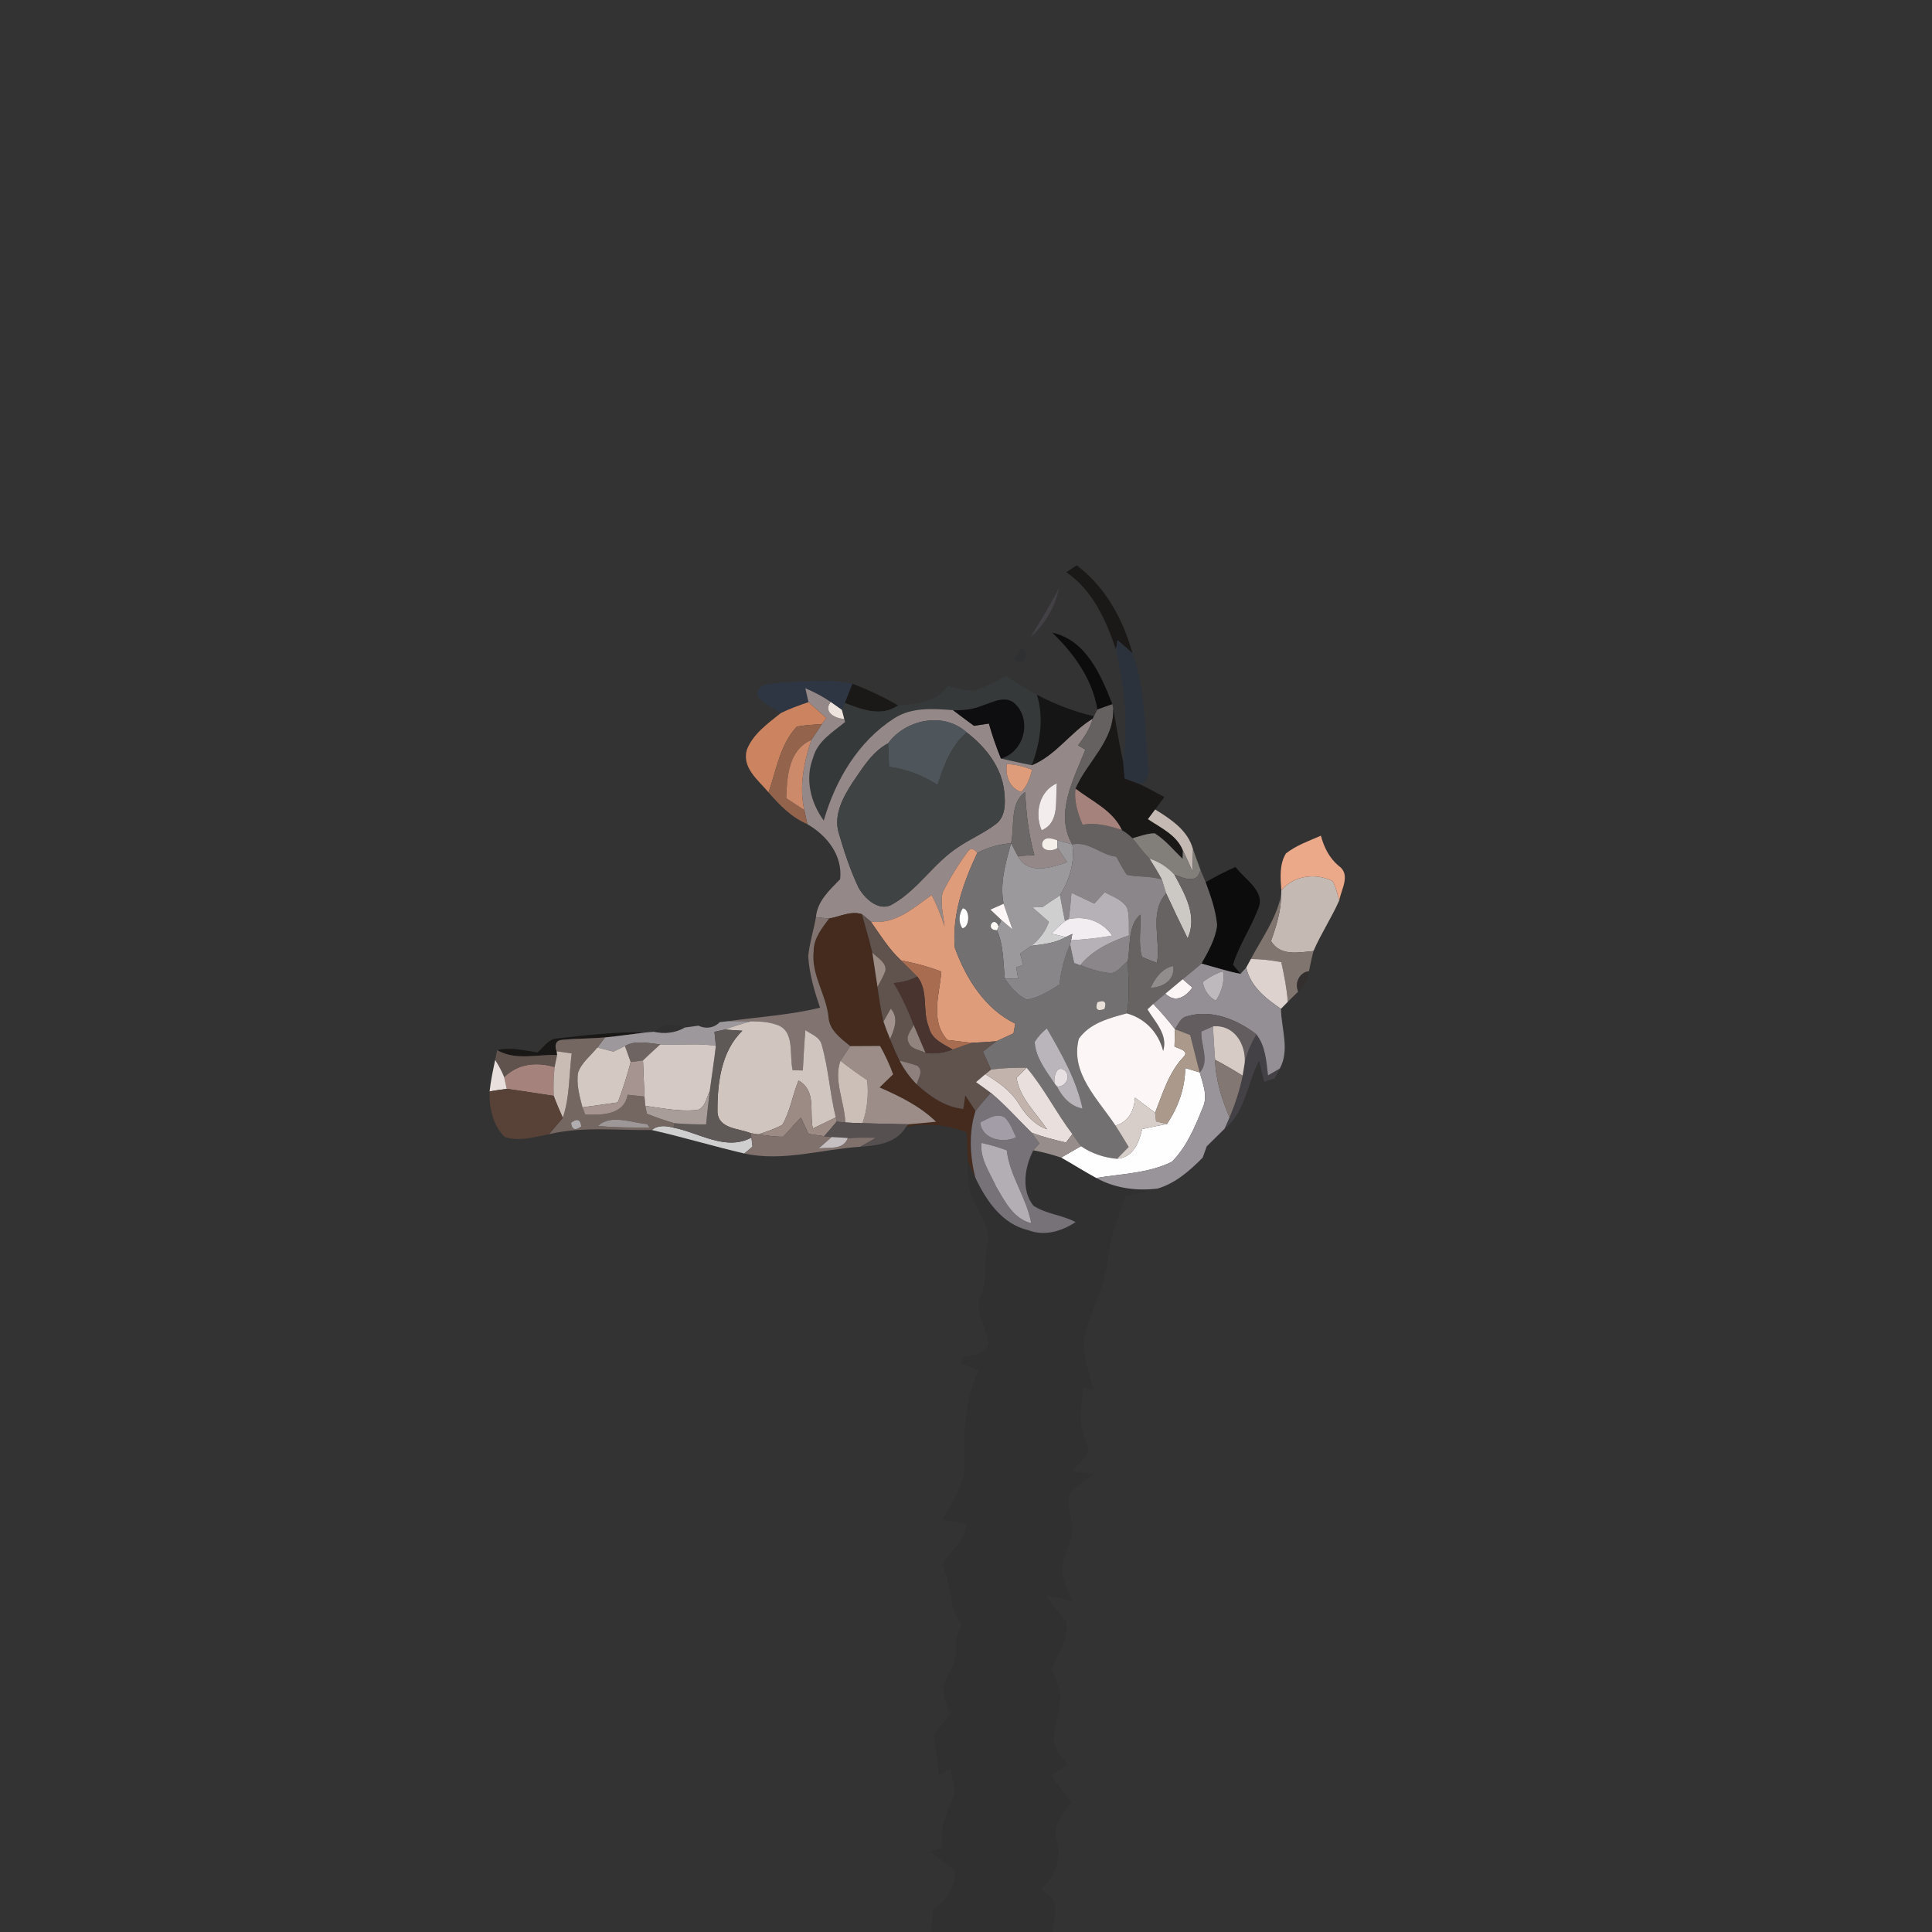 <?xml version="1.0" encoding="UTF-8" ?>
<!DOCTYPE svg PUBLIC "-//W3C//DTD SVG 1.1//EN" "http://www.w3.org/Graphics/SVG/1.1/DTD/svg11.dtd">
<svg width="384pt" height="384pt" viewBox="0 0 384 384" version="1.1" xmlns="http://www.w3.org/2000/svg">
<rect x="0" y="0" width="384" height="384" fill="#333333" stroke="none"/>
<g id="#1a1918fe">
<path fill="#1a1918" opacity="1.00" d=" M 211.92 113.73 C 212.44 113.38 213.48 112.70 214.00 112.36 C 219.70 116.64 223.24 123.10 225.10 129.88 C 224.13 128.97 223.12 128.11 222.11 127.25 C 222.03 127.71 221.88 128.63 221.81 129.09 C 219.82 123.26 217.19 117.31 211.92 113.73 Z" />
<path fill="#1a1918" opacity="1.00" d=" M 169.41 135.89 C 172.55 137.09 175.61 138.51 178.51 140.21 C 175.14 142.57 171.31 141.01 167.88 139.72 C 168.41 138.45 168.91 137.17 169.41 135.89 Z" />
</g>
<g id="#434146fe">
<path fill="#434146" opacity="1.00" d=" M 210.48 116.88 C 209.73 120.64 207.67 124.05 204.86 126.63 C 206.77 123.40 208.79 120.23 210.48 116.88 Z" />
<path fill="#434146" opacity="1.00" d=" M 247.41 211.19 C 247.85 209.20 248.70 207.34 249.72 205.59 C 251.54 207.92 251.69 210.92 252.03 213.73 C 252.80 213.27 253.59 212.83 254.37 212.38 C 254.11 212.87 253.59 213.85 253.33 214.34 C 252.81 214.50 251.77 214.84 251.25 215.01 C 250.92 213.60 250.59 212.19 250.26 210.79 C 247.91 215.27 247.55 221.02 243.38 224.36 C 243.63 223.79 244.13 222.66 244.39 222.09 C 245.50 219.41 246.42 216.66 246.99 213.81 C 247.09 213.16 247.31 211.85 247.41 211.19 Z" />
</g>
<g id="#000000c4">
<path fill="#000000" opacity="0.77" d=" M 209.15 125.75 C 215.94 127.27 218.80 134.17 221.09 139.97 C 220.09 140.31 219.10 140.66 218.12 141.03 C 217.11 134.97 213.48 129.92 209.15 125.75 Z" />
<path fill="#000000" opacity="0.77" d=" M 239.63 175.34 C 241.56 174.24 243.53 173.22 245.57 172.31 C 247.41 174.86 251.78 177.21 249.97 180.86 C 248.56 184.59 246.22 187.91 245.07 191.75 C 245.44 192.20 246.18 193.11 246.56 193.56 C 243.93 193.06 241.38 192.21 238.80 191.52 C 240.13 189.14 241.58 186.67 241.90 183.92 C 241.67 180.95 240.62 178.12 239.63 175.34 Z" />
</g>
<g id="#2c323cfc">
<path fill="#2c323c" opacity="1.00" d=" M 222.11 127.25 C 223.12 128.11 224.13 128.97 225.10 129.88 C 227.68 137.12 227.52 144.87 228.24 152.43 C 228.53 153.87 227.96 155.16 226.72 155.94 C 225.65 155.53 224.58 155.13 223.51 154.73 C 223.41 153.59 223.31 152.44 223.21 151.30 C 224.31 143.88 223.48 136.36 221.81 129.09 C 221.88 128.63 222.03 127.71 222.11 127.25 Z" />
</g>
<g id="#282b2c57">
<path fill="#282b2c" opacity="0.34" d=" M 202.99 128.84 C 205.06 129.81 203.21 132.90 201.62 130.95 C 201.97 130.42 202.65 129.37 202.99 128.84 Z" />
</g>
<g id="#36393aff">
<path fill="#36393a" opacity="1.00" d=" M 200.01 134.39 C 201.98 135.72 204.00 136.97 206.10 138.10 C 207.53 142.76 206.74 147.61 205.08 152.09 C 203.02 151.70 200.99 151.22 198.95 150.77 C 203.44 149.48 205.10 143.48 201.96 140.09 C 200.09 138.01 197.38 139.54 195.26 140.24 C 193.41 140.99 191.41 141.25 189.43 141.15 C 185.48 140.85 181.20 140.52 177.72 142.78 C 170.55 147.38 166.05 155.04 163.73 163.09 C 161.11 159.53 159.95 154.80 161.62 150.57 C 162.49 147.30 165.53 145.52 167.96 143.50 C 167.92 143.35 167.84 143.04 167.80 142.89 C 167.68 142.44 167.44 141.53 167.32 141.08 C 167.46 140.74 167.74 140.06 167.88 139.72 C 171.31 141.01 175.14 142.57 178.51 140.21 C 182.16 139.96 186.03 139.61 188.36 136.38 C 190.06 136.73 191.75 137.32 193.51 137.31 C 195.80 136.65 197.89 135.46 200.01 134.39 Z" />
</g>
<g id="#2e3644fd">
<path fill="#2e3644" opacity="1.00" d=" M 155.44 135.66 C 160.08 135.49 164.82 134.88 169.41 135.89 C 168.91 137.17 168.41 138.45 167.88 139.72 C 167.74 140.06 167.46 140.74 167.32 141.08 C 166.77 140.69 165.66 139.91 165.11 139.52 C 163.53 138.43 161.83 137.55 160.07 136.80 C 160.27 137.72 160.48 138.63 160.69 139.55 C 158.82 140.20 156.95 140.85 155.18 141.74 C 153.60 140.52 151.30 139.88 150.45 137.98 C 150.83 135.57 153.64 136.00 155.44 135.66 Z" />
</g>
<g id="#948988ff">
<path fill="#948988" opacity="1.00" d=" M 160.07 136.80 C 161.83 137.55 163.53 138.43 165.11 139.52 C 163.53 141.54 166.03 142.83 167.80 142.89 C 167.84 143.04 167.92 143.35 167.96 143.50 C 165.53 145.52 162.49 147.30 161.62 150.57 C 159.95 154.80 161.11 159.53 163.73 163.09 C 166.05 155.04 170.55 147.38 177.72 142.78 C 181.20 140.52 185.48 140.85 189.43 141.15 C 190.80 142.20 192.19 143.24 193.59 144.26 C 194.58 144.11 195.56 143.96 196.55 143.81 C 197.21 146.17 198.02 148.49 198.95 150.77 C 200.99 151.22 203.02 151.70 205.08 152.09 C 209.89 150.13 212.81 145.46 217.20 142.82 C 216.66 144.81 215.51 146.52 214.28 148.15 C 214.64 148.36 215.37 148.79 215.73 149.00 C 213.42 154.79 209.57 161.80 213.13 167.83 C 212.13 167.57 211.13 167.29 210.13 167.01 C 209.18 166.66 207.61 166.16 207.16 167.49 C 206.74 169.23 209.26 169.31 210.21 168.51 C 210.82 169.47 211.46 170.41 212.10 171.35 C 208.89 172.49 204.33 173.94 202.29 170.16 C 203.39 170.08 204.49 170.01 205.59 169.95 C 204.42 165.87 203.98 161.65 203.75 157.44 C 200.61 159.68 201.73 164.26 200.95 167.60 C 198.60 167.79 196.32 168.42 194.24 169.53 C 193.83 168.94 193.06 168.38 192.48 169.10 C 190.53 171.71 188.81 174.52 187.33 177.42 C 186.89 179.65 187.48 181.93 187.75 184.15 C 187.06 181.99 186.19 179.90 185.19 177.88 C 181.55 180.46 177.91 183.84 173.07 183.16 C 172.63 182.80 171.75 182.07 171.31 181.70 C 169.10 180.99 166.94 182.19 164.79 182.56 C 163.91 182.49 163.05 182.40 162.18 182.29 C 162.45 179.09 164.90 176.90 166.99 174.74 C 167.49 169.97 164.38 166.08 160.47 163.81 C 160.32 163.11 160.02 161.71 159.87 161.01 C 158.78 156.33 159.80 151.56 161.24 147.08 C 161.96 146.02 162.66 144.95 163.38 143.90 C 163.60 143.60 164.03 143.02 164.24 142.73 C 163.05 141.67 161.87 140.61 160.69 139.55 C 160.48 138.63 160.27 137.72 160.07 136.80 M 176.52 147.74 C 173.33 149.42 171.47 152.63 169.48 155.49 C 167.61 158.38 165.69 161.85 166.66 165.40 C 167.74 169.15 168.97 172.88 170.63 176.41 C 171.93 178.71 174.88 181.44 177.60 179.60 C 182.56 176.69 185.62 171.52 190.42 168.39 C 192.84 166.75 195.57 165.59 197.91 163.81 C 199.89 162.35 199.84 159.61 199.61 157.42 C 199.14 152.55 195.92 148.46 192.15 145.58 C 187.52 141.37 179.95 143.01 176.52 147.74 M 200.07 151.86 C 199.86 154.20 200.55 156.56 202.97 157.43 C 204.20 156.23 204.69 154.58 205.14 152.98 C 203.51 152.35 201.81 151.92 200.07 151.86 M 207.04 165.03 C 210.75 163.44 209.68 158.92 210.07 155.69 C 206.51 157.25 205.59 161.69 207.04 165.03 Z" />
</g>
<g id="#161515ff">
<path fill="#161515" opacity="1.00" d=" M 206.10 138.10 C 209.69 139.97 213.48 141.46 217.44 142.36 L 217.20 142.82 C 212.81 145.46 209.89 150.13 205.08 152.09 C 206.74 147.61 207.53 142.76 206.10 138.10 Z" />
</g>
<g id="#0e0e10ff">
<path fill="#0e0e10" opacity="1.00" d=" M 195.26 140.24 C 197.38 139.54 200.09 138.01 201.96 140.09 C 205.10 143.48 203.44 149.48 198.95 150.77 C 198.02 148.49 197.21 146.17 196.55 143.81 C 195.56 143.96 194.58 144.11 193.59 144.26 C 192.19 143.24 190.80 142.20 189.43 141.15 C 191.41 141.25 193.41 140.99 195.26 140.24 Z" />
</g>
<g id="#cb8360ff">
<path fill="#cb8360" opacity="1.00" d=" M 155.18 141.74 C 156.95 140.85 158.82 140.20 160.69 139.55 C 161.87 140.61 163.05 141.67 164.24 142.73 C 164.03 143.02 163.60 143.60 163.38 143.90 C 161.71 144.05 160.02 144.10 158.37 144.43 C 155.05 147.98 154.31 153.05 152.76 157.50 C 150.74 155.07 147.44 152.65 148.43 149.05 C 149.66 145.87 152.61 143.80 155.18 141.74 Z" />
</g>
<g id="#ede5ddff">
<path fill="#ede5dd" opacity="1.00" d=" M 167.80 142.89 C 166.03 142.83 163.53 141.54 165.11 139.52 C 165.66 139.91 166.77 140.69 167.32 141.08 C 167.44 141.53 167.68 142.44 167.80 142.89 Z" />
</g>
<g id="#656160ff">
<path fill="#656160" opacity="1.00" d=" M 218.12 141.03 C 219.10 140.66 220.09 140.31 221.09 139.97 L 221.26 140.85 C 221.50 147.23 216.13 151.34 213.77 156.75 C 213.42 159.25 214.23 161.66 215.17 163.94 C 217.84 163.43 220.47 164.15 222.99 164.98 C 223.77 165.42 224.47 165.98 225.11 166.60 C 226.19 167.99 227.25 169.40 228.48 170.66 C 229.34 172.01 230.19 173.39 230.94 174.81 C 228.68 174.08 226.27 174.37 223.97 173.88 C 223.17 172.73 222.55 171.48 221.86 170.27 C 218.75 169.93 216.46 167.17 213.13 167.83 C 209.57 161.80 213.42 154.79 215.73 149.00 C 215.37 148.79 214.64 148.36 214.28 148.15 C 215.51 146.52 216.66 144.81 217.20 142.82 L 217.44 142.36 C 217.61 142.03 217.95 141.36 218.12 141.03 M 225.27 172.12 C 225.77 172.62 225.77 172.62 225.27 172.12 Z" />
</g>
<g id="#191817ff">
<path fill="#191817" opacity="1.00" d=" M 221.26 140.85 C 221.87 144.34 222.46 147.84 223.21 151.30 C 223.31 152.44 223.41 153.59 223.51 154.73 C 224.58 155.13 225.65 155.53 226.72 155.94 C 228.31 156.72 229.86 157.59 231.43 158.42 C 230.82 159.24 230.21 160.06 229.60 160.89 C 229.12 161.53 228.64 162.17 228.16 162.81 C 230.72 164.55 233.89 165.95 235.11 169.02 C 235.09 169.44 235.07 170.28 235.05 170.70 C 233.25 168.97 231.65 166.97 229.51 165.63 C 227.99 165.63 226.56 166.22 225.11 166.60 C 224.47 165.98 223.77 165.42 222.99 164.98 C 221.16 161.06 217.03 159.27 213.77 156.75 C 216.13 151.34 221.50 147.23 221.26 140.85 Z" />
<path fill="#191817" opacity="1.00" d=" M 110.20 206.46 C 116.23 205.77 122.26 205.06 128.34 205.21 C 125.64 205.52 122.95 205.93 120.24 206.20 C 117.38 206.44 114.50 206.40 111.65 206.69 C 110.36 206.77 110.20 207.98 110.64 208.95 L 110.73 209.68 C 106.76 209.55 102.45 210.85 98.81 208.72 C 101.48 208.07 104.18 208.80 106.83 209.17 C 107.94 208.27 108.77 206.86 110.20 206.46 Z" />
</g>
<g id="#4e565cff">
<path fill="#4e565c" opacity="1.00" d=" M 176.52 147.74 C 179.95 143.01 187.52 141.37 192.15 145.58 C 189.00 148.27 187.58 152.19 186.33 156.01 C 183.42 154.10 180.15 152.87 176.71 152.40 C 176.67 150.84 176.58 149.29 176.52 147.74 Z" />
</g>
<g id="#93634cff">
<path fill="#93634c" opacity="1.00" d=" M 158.37 144.43 C 160.02 144.10 161.71 144.05 163.38 143.90 C 162.66 144.95 161.96 146.02 161.24 147.08 C 156.71 149.08 156.42 154.35 156.27 158.64 C 157.47 159.43 158.67 160.22 159.87 161.01 C 160.02 161.71 160.32 163.11 160.47 163.81 C 157.33 162.47 154.95 160.04 152.76 157.50 C 154.31 153.05 155.05 147.98 158.37 144.43 Z" />
</g>
<g id="#404344ff">
<path fill="#404344" opacity="1.00" d=" M 192.15 145.58 C 195.92 148.46 199.14 152.55 199.61 157.42 C 199.84 159.61 199.89 162.35 197.91 163.81 C 195.57 165.59 192.84 166.75 190.42 168.39 C 185.62 171.52 182.56 176.69 177.60 179.60 C 174.88 181.44 171.93 178.71 170.63 176.41 C 168.97 172.88 167.74 169.15 166.66 165.40 C 165.69 161.85 167.61 158.38 169.48 155.49 C 171.47 152.63 173.33 149.42 176.52 147.74 C 176.58 149.29 176.67 150.84 176.71 152.40 C 180.15 152.87 183.42 154.10 186.33 156.01 C 187.58 152.19 189.00 148.27 192.15 145.58 M 176.25 157.23 C 176.85 157.83 176.85 157.83 176.25 157.23 Z" />
</g>
<g id="#cd8a6bff">
<path fill="#cd8a6b" opacity="1.00" d=" M 156.27 158.64 C 156.42 154.35 156.71 149.08 161.24 147.08 C 159.80 151.56 158.78 156.33 159.87 161.01 C 158.67 160.22 157.47 159.43 156.27 158.64 Z" />
</g>
<g id="#df9c7bff">
<path fill="#df9c7b" opacity="1.00" d=" M 200.07 151.86 C 201.81 151.92 203.51 152.35 205.14 152.98 C 204.69 154.58 204.20 156.23 202.97 157.43 C 200.55 156.56 199.86 154.20 200.07 151.86 Z" />
<path fill="#df9c7b" opacity="1.00" d=" M 192.48 169.10 C 193.06 168.38 193.83 168.94 194.24 169.53 C 191.48 175.37 189.21 181.81 189.77 188.36 C 191.99 194.47 195.74 200.52 201.79 203.46 C 201.70 203.95 201.53 204.91 201.44 205.39 C 200.30 205.91 199.17 206.43 198.03 206.96 C 196.41 207.10 194.79 207.18 193.17 207.26 C 191.54 207.10 189.93 206.89 188.32 206.70 C 184.79 202.90 186.75 197.64 187.10 193.11 C 184.50 192.12 181.81 191.40 179.08 190.88 C 176.67 188.64 174.95 185.83 173.07 183.16 C 177.91 183.84 181.55 180.46 185.19 177.88 C 186.19 179.90 187.06 181.99 187.75 184.15 C 187.48 181.93 186.89 179.65 187.33 177.42 C 188.81 174.52 190.53 171.71 192.48 169.10 Z" />
</g>
<g id="#f3ecedff">
<path fill="#f3eced" opacity="1.00" d=" M 207.04 165.03 C 205.59 161.69 206.51 157.25 210.07 155.69 C 209.68 158.92 210.75 163.44 207.04 165.03 Z" />
</g>
<g id="#f6f6f6ff">
<path fill="#f6f6f6" opacity="1.00" d=" M 176.25 157.23 C 176.85 157.83 176.85 157.83 176.25 157.23 Z" />
</g>
<g id="#a5837cff">
<path fill="#a5837c" opacity="1.00" d=" M 213.77 156.75 C 217.03 159.27 221.16 161.06 222.99 164.98 C 220.47 164.15 217.84 163.43 215.17 163.94 C 214.23 161.66 213.42 159.25 213.77 156.75 Z" />
<path fill="#a5837c" opacity="1.00" d=" M 100.21 214.10 C 102.93 211.37 106.67 211.03 110.23 212.08 C 110.02 213.98 109.97 215.90 110.05 217.81 C 106.94 217.36 103.84 216.83 100.72 216.42 C 100.59 215.84 100.34 214.68 100.21 214.10 Z" />
</g>
<g id="#6b6867ff">
<path fill="#6b6867" opacity="1.00" d=" M 200.95 167.60 C 201.73 164.26 200.61 159.68 203.75 157.44 C 203.98 161.65 204.42 165.87 205.59 169.95 C 204.49 170.01 203.39 170.08 202.29 170.16 C 201.96 169.52 201.28 168.24 200.95 167.60 Z" />
</g>
<g id="#c4b9b3ff">
<path fill="#c4b9b3" opacity="1.00" d=" M 228.16 162.81 C 228.64 162.17 229.12 161.53 229.60 160.89 C 232.71 162.82 236.12 165.02 237.12 168.81 C 237.10 170.25 237.06 171.70 237.00 173.15 C 236.38 171.77 235.77 170.38 235.11 169.02 C 233.89 165.95 230.72 164.55 228.16 162.81 Z" />
<path fill="#c4b9b3" opacity="1.00" d=" M 254.67 176.94 C 257.19 174.00 261.48 173.45 264.87 175.12 C 265.52 176.31 265.80 177.66 266.19 178.95 C 264.67 182.41 262.56 185.56 261.06 189.03 C 258.08 189.31 254.47 190.10 252.62 187.04 C 253.69 184.08 254.63 181.03 254.64 177.85 L 254.67 176.94 Z" />
</g>
<g id="#827e7aff">
<path fill="#827e7a" opacity="1.00" d=" M 225.11 166.60 C 226.56 166.22 227.99 165.63 229.51 165.63 C 231.65 166.97 233.25 168.97 235.05 170.70 C 235.07 170.28 235.09 169.44 235.11 169.02 C 235.77 170.38 236.38 171.77 237.00 173.15 C 237.06 171.70 237.10 170.25 237.12 168.81 C 237.62 170.16 238.10 171.53 238.60 172.89 C 238.04 175.80 235.27 174.56 233.42 173.83 C 232.06 172.37 230.39 171.26 228.48 170.66 C 227.25 169.40 226.19 167.99 225.11 166.60 Z" />
</g>
<g id="#f4efe9ff">
<path fill="#f4efe9" opacity="1.00" d=" M 207.16 167.49 C 207.61 166.16 209.18 166.66 210.13 167.01 C 210.15 167.39 210.19 168.14 210.21 168.51 C 209.26 169.31 206.74 169.23 207.16 167.49 Z" />
</g>
<g id="#eca98aff">
<path fill="#eca98a" opacity="1.00" d=" M 255.59 169.63 C 257.65 168.01 260.16 167.14 262.54 166.10 C 263.14 168.39 264.20 170.51 266.03 172.06 C 268.55 173.77 266.61 176.69 266.19 178.95 C 265.80 177.66 265.52 176.31 264.87 175.12 C 261.48 173.45 257.19 174.00 254.67 176.94 C 254.51 174.48 254.24 171.84 255.59 169.63 Z" />
</g>
<g id="#9b999cff">
<path fill="#9b999c" opacity="1.00" d=" M 210.13 167.01 C 211.13 167.29 212.13 167.57 213.13 167.83 C 213.65 171.40 212.56 174.94 210.68 177.96 C 209.51 178.70 208.36 179.48 207.23 180.29 C 206.56 180.31 205.89 180.33 205.22 180.35 C 206.30 181.31 207.38 182.26 208.47 183.21 C 207.84 185.15 206.54 186.72 204.99 188.00 C 204.23 188.51 203.49 189.03 202.75 189.55 C 202.95 190.28 203.16 191.02 203.37 191.76 C 203.02 191.89 202.33 192.15 201.99 192.28 C 202.11 193.01 202.23 193.75 202.36 194.49 C 201.48 194.50 200.60 194.51 199.72 194.52 C 199.38 191.28 199.50 187.91 198.15 184.88 L 198.49 184.12 C 198.62 183.80 198.89 183.16 199.02 182.85 C 199.75 183.48 200.49 184.11 201.24 184.73 C 200.66 183.02 200.03 181.34 199.47 179.63 C 198.67 175.54 199.88 171.51 200.95 167.60 C 201.28 168.24 201.96 169.52 202.29 170.16 C 204.33 173.94 208.89 172.49 212.10 171.35 C 211.46 170.41 210.82 169.47 210.21 168.51 C 210.19 168.14 210.15 167.39 210.13 167.01 Z" />
</g>
<g id="#737072ff">
<path fill="#737072" opacity="1.00" d=" M 194.24 169.53 C 196.32 168.42 198.60 167.79 200.95 167.60 C 199.88 171.51 198.67 175.54 199.47 179.63 C 198.59 180.02 197.72 180.40 196.85 180.79 C 197.57 181.48 198.29 182.16 199.02 182.85 C 198.89 183.16 198.62 183.80 198.49 184.12 C 197.50 181.75 195.70 184.94 198.15 184.88 C 199.50 187.91 199.38 191.28 199.72 194.52 C 200.90 196.15 202.21 197.87 204.13 198.68 C 206.51 198.28 208.56 196.92 210.58 195.68 C 210.89 192.93 211.55 190.23 212.70 187.70 C 212.94 188.93 213.21 190.17 213.50 191.40 C 213.81 191.51 214.41 191.74 214.71 191.85 C 216.52 192.50 218.35 193.16 220.27 193.37 C 221.97 193.72 222.94 191.87 224.15 191.01 C 224.25 194.48 224.62 197.98 223.96 201.42 C 220.49 202.35 216.62 203.34 214.43 206.45 C 212.63 213.28 218.31 218.54 221.71 223.72 C 222.61 225.11 223.47 226.54 224.33 227.97 C 223.56 228.74 222.78 229.53 222.02 230.32 C 219.46 230.10 216.97 229.26 214.85 227.81 C 214.26 227.02 213.70 226.21 213.14 225.41 C 209.90 221.15 207.53 216.30 204.06 212.22 C 201.70 212.22 199.32 212.25 196.98 212.60 C 196.44 211.41 195.90 210.21 195.36 209.02 C 196.24 208.32 197.12 207.62 198.03 206.96 C 199.17 206.43 200.30 205.91 201.44 205.39 C 201.53 204.91 201.70 203.95 201.79 203.46 C 195.74 200.52 191.99 194.47 189.77 188.36 C 189.21 181.81 191.48 175.37 194.24 169.53 M 191.37 180.53 C 190.56 181.61 190.47 183.39 191.28 184.49 C 192.77 184.39 192.86 180.67 191.37 180.53 M 218.11 199.20 C 217.64 200.62 218.10 201.07 219.51 200.55 C 220.00 199.14 219.53 198.69 218.11 199.20 M 205.65 207.10 C 205.84 210.25 207.93 212.81 209.59 215.34 L 210.08 215.94 C 211.12 218.05 212.75 219.88 215.17 220.34 C 213.94 214.62 210.98 209.42 208.07 204.40 C 207.10 205.16 206.29 206.07 205.65 207.10 Z" />
</g>
<g id="#8a8689ff">
<path fill="#8a8689" opacity="1.00" d=" M 213.13 167.83 C 216.46 167.17 218.75 169.93 221.86 170.27 C 222.55 171.48 223.17 172.73 223.97 173.88 C 226.27 174.37 228.68 174.08 230.94 174.81 C 231.23 175.72 231.48 176.65 231.78 177.56 C 228.32 181.46 230.77 186.76 229.96 191.39 C 228.95 191.01 227.94 190.64 226.97 190.18 C 226.20 187.46 226.81 184.57 226.65 181.79 C 224.10 184.02 224.73 187.94 224.15 191.01 C 222.94 191.87 221.97 193.72 220.27 193.37 C 218.35 193.16 216.52 192.50 214.71 191.85 C 217.18 188.80 220.76 187.17 224.39 185.91 C 224.33 184.10 224.53 182.23 224.04 180.46 C 223.09 178.81 221.15 178.20 219.56 177.34 C 218.87 178.09 218.19 178.84 217.50 179.60 C 215.99 178.88 214.47 178.16 212.96 177.44 C 212.81 179.19 212.68 180.94 212.42 182.68 L 211.67 183.08 C 211.32 181.38 210.99 179.67 210.68 177.96 C 212.56 174.94 213.65 171.40 213.13 167.83 Z" />
</g>
<g id="#ccc8c3ff">
<path fill="#ccc8c3" opacity="1.00" d=" M 228.48 170.66 C 230.39 171.26 232.06 172.37 233.42 173.83 C 235.48 177.67 238.09 182.07 236.05 186.50 C 234.60 183.54 233.16 180.57 231.78 177.56 C 231.48 176.65 231.23 175.72 230.94 174.81 C 230.19 173.39 229.34 172.01 228.48 170.66 Z" />
</g>
<g id="#978f89ff">
<path fill="#978f89" opacity="1.00" d=" M 225.27 172.12 C 225.77 172.62 225.77 172.62 225.27 172.12 Z" />
</g>
<g id="#686363ff">
<path fill="#686363" opacity="1.00" d=" M 233.42 173.83 C 235.27 174.56 238.04 175.80 238.60 172.89 C 238.94 173.70 239.28 174.52 239.63 175.34 C 240.62 178.12 241.67 180.95 241.90 183.92 C 241.58 186.67 240.13 189.14 238.80 191.52 C 237.59 192.59 236.32 193.59 235.08 194.62 C 233.93 195.57 232.78 196.53 231.64 197.49 C 230.83 198.16 230.01 198.83 229.22 199.53 C 228.93 199.80 228.36 200.35 228.07 200.62 C 229.60 203.17 232.18 205.65 231.19 208.89 C 230.23 205.21 227.64 202.44 223.96 201.42 C 224.62 197.98 224.25 194.48 224.15 191.01 C 224.73 187.94 224.10 184.02 226.65 181.79 C 226.81 184.57 226.20 187.46 226.97 190.18 C 227.94 190.64 228.95 191.01 229.96 191.39 C 230.77 186.76 228.32 181.46 231.78 177.56 C 233.16 180.57 234.60 183.54 236.05 186.50 C 238.09 182.07 235.48 177.67 233.42 173.83 M 237.34 176.24 C 237.84 176.74 237.84 176.74 237.34 176.24 M 228.70 196.33 C 231.20 196.23 233.55 194.80 233.19 192.00 C 230.92 192.48 229.64 194.37 228.70 196.33 Z" />
</g>
<g id="#9a958fff">
<path fill="#9a958f" opacity="1.00" d=" M 237.34 176.24 C 237.84 176.74 237.84 176.74 237.34 176.24 Z" />
</g>
<g id="#b6b1b6ff">
<path fill="#b6b1b6" opacity="1.00" d=" M 212.96 177.44 C 214.47 178.16 215.99 178.88 217.50 179.60 C 218.19 178.84 218.87 178.09 219.56 177.34 C 221.15 178.20 223.09 178.81 224.04 180.46 C 224.53 182.23 224.33 184.10 224.39 185.91 C 220.76 187.17 217.18 188.80 214.71 191.85 C 214.41 191.74 213.81 191.51 213.50 191.40 C 213.21 190.17 212.94 188.93 212.70 187.70 L 212.88 186.89 C 215.62 186.72 218.36 186.45 221.06 185.95 C 219.05 183.09 215.82 181.98 212.42 182.68 C 212.68 180.94 212.81 179.19 212.96 177.44 Z" />
</g>
<g id="#d0cfd0ff">
<path fill="#d0cfd0" opacity="1.00" d=" M 207.23 180.29 C 208.36 179.48 209.51 178.70 210.68 177.96 C 210.99 179.67 211.32 181.38 211.67 183.08 C 210.70 183.83 209.83 184.69 208.97 185.56 C 209.68 185.73 211.11 186.08 211.82 186.25 C 209.74 187.48 207.32 187.68 204.99 188.00 C 206.54 186.72 207.84 185.15 208.47 183.21 C 207.38 182.26 206.30 181.31 205.22 180.35 C 205.89 180.33 206.56 180.31 207.23 180.29 Z" />
<path fill="#d0cfd0" opacity="1.00" d=" M 129.55 224.60 C 130.80 223.55 132.39 223.76 133.86 224.13 C 138.93 225.12 144.26 228.85 149.35 226.10 C 149.41 226.55 149.51 227.45 149.56 227.90 C 149.16 228.24 148.35 228.93 147.94 229.27 C 141.78 227.83 135.72 226.00 129.55 224.60 Z" />
</g>
<g id="#817570ff">
<path fill="#817570" opacity="1.00" d=" M 248.62 190.61 C 250.82 186.45 253.72 182.55 254.64 177.85 C 254.63 181.03 253.69 184.08 252.62 187.04 C 254.47 190.10 258.08 189.31 261.06 189.03 C 260.72 190.35 260.44 191.70 260.16 193.04 C 258.27 193.26 257.25 195.40 258.03 197.08 C 257.33 197.75 256.64 198.43 255.96 199.12 C 255.76 196.45 255.24 193.83 254.66 191.23 C 252.67 190.84 250.65 190.64 248.62 190.61 Z" />
</g>
<g id="#fefefeff">
<path fill="#fefefe" opacity="1.00" d=" M 191.37 180.53 C 192.86 180.67 192.77 184.39 191.28 184.49 C 190.47 183.39 190.56 181.61 191.37 180.53 Z" />
<path fill="#fefefe" opacity="1.00" d=" M 235.57 212.28 C 236.53 212.56 237.49 212.85 238.46 213.15 C 239.06 215.39 240.12 217.78 239.09 220.07 C 237.55 223.91 235.89 227.95 232.92 230.91 C 228.28 233.22 222.91 233.30 217.88 234.13 C 215.52 232.84 213.25 231.40 210.91 230.08 C 212.23 229.35 213.52 228.55 214.85 227.81 C 216.97 229.26 219.46 230.10 222.02 230.32 C 225.25 230.03 226.38 227.14 227.01 224.41 C 228.65 224.05 230.29 223.72 231.93 223.40 C 234.17 220.10 235.54 216.28 235.57 212.28 Z" />
</g>
<g id="#fcf7f6ff">
<path fill="#fcf7f6" opacity="1.00" d=" M 196.85 180.79 C 197.72 180.40 198.59 180.02 199.47 179.63 C 200.03 181.34 200.66 183.02 201.24 184.73 C 200.49 184.11 199.75 183.48 199.02 182.85 C 198.29 182.16 197.57 181.48 196.85 180.79 Z" />
<path fill="#fcf7f6" opacity="1.00" d=" M 231.64 197.49 C 232.78 196.53 233.93 195.57 235.08 194.62 C 235.56 195.04 236.51 195.87 236.99 196.29 C 235.66 198.16 233.59 199.43 231.64 197.49 Z" />
<path fill="#fcf7f6" opacity="1.00" d=" M 228.07 200.62 C 228.36 200.35 228.93 199.80 229.22 199.53 C 230.74 201.13 232.20 202.80 233.54 204.56 C 233.51 205.70 233.47 206.85 233.44 207.99 C 234.18 208.45 236.41 208.78 235.30 210.01 C 232.32 213.10 231.12 217.27 229.58 221.17 C 228.24 220.17 226.91 219.17 225.58 218.16 C 225.43 220.71 224.35 223.00 221.71 223.72 C 218.31 218.54 212.63 213.28 214.43 206.45 C 216.62 203.34 220.49 202.35 223.96 201.42 C 227.64 202.44 230.23 205.21 231.19 208.89 C 232.18 205.65 229.60 203.17 228.07 200.62 Z" />
</g>
<g id="#452b1dff">
<path fill="#452b1d" opacity="1.00" d=" M 164.79 182.56 C 166.94 182.19 169.10 180.99 171.31 181.70 C 172.00 184.24 172.79 186.75 173.38 189.32 C 173.74 191.59 174.05 193.88 174.41 196.16 C 174.74 198.47 175.07 200.78 175.60 203.05 C 176.01 204.21 176.44 205.37 176.91 206.52 C 177.49 207.96 178.11 209.40 178.80 210.81 C 179.69 212.54 180.84 214.13 182.20 215.52 C 184.81 217.90 187.85 220.03 191.46 220.41 C 191.56 219.73 191.75 218.39 191.85 217.71 C 192.53 218.74 193.21 219.77 193.90 220.80 C 192.52 225.10 192.78 229.69 193.84 234.03 C 193.32 232.94 192.83 231.85 192.37 230.75 C 192.28 228.85 192.23 226.95 192.17 225.06 C 188.30 223.54 184.14 223.17 180.07 223.99 L 180.57 223.46 C 182.39 223.31 184.21 223.14 186.03 222.95 C 182.85 219.85 178.84 217.90 174.82 216.14 C 175.71 215.27 176.60 214.39 177.51 213.53 C 176.81 211.58 175.92 209.70 174.92 207.90 C 172.94 207.92 170.96 207.93 168.99 207.93 C 167.05 206.35 164.74 204.72 164.65 201.96 C 164.12 197.55 161.19 193.63 161.72 189.07 C 161.69 186.52 163.35 184.49 164.79 182.56 Z" />
</g>
<g id="#817470ff">
<path fill="#817470" opacity="1.00" d=" M 162.18 182.29 C 163.05 182.40 163.91 182.49 164.79 182.56 C 163.35 184.49 161.69 186.52 161.72 189.07 C 161.19 193.63 164.12 197.55 164.65 201.96 C 164.74 204.72 167.05 206.35 168.99 207.93 C 168.33 208.89 167.68 209.86 167.04 210.84 C 165.65 214.84 167.88 219.03 168.01 223.10 C 167.58 223.06 166.72 222.98 166.29 222.94 L 166.12 222.09 C 164.94 217.32 164.68 212.35 163.31 207.63 C 162.92 206.07 161.23 205.58 160.08 204.74 C 159.85 207.41 159.70 210.09 159.57 212.76 C 159.07 212.75 158.05 212.73 157.55 212.72 C 156.83 209.70 158.10 204.74 154.26 203.64 C 152.67 203.08 150.95 203.00 149.28 202.99 C 147.76 202.96 146.24 202.96 144.72 202.97 C 150.82 202.11 156.99 201.75 162.99 200.29 C 161.86 196.96 160.84 193.54 160.64 190.02 C 160.91 187.40 161.72 184.88 162.18 182.29 Z" />
</g>
<g id="#60534eff">
<path fill="#60534e" opacity="1.00" d=" M 171.31 181.70 C 171.75 182.07 172.63 182.80 173.07 183.16 C 174.95 185.83 176.67 188.64 179.08 190.88 C 180.15 191.95 181.25 193.00 182.31 194.10 C 180.86 194.86 179.26 195.26 177.63 195.39 C 179.23 198.02 180.52 200.82 181.59 203.70 C 181.12 204.83 179.85 206.00 180.64 207.30 C 181.15 208.60 182.87 208.64 183.95 209.27 C 185.78 209.54 187.63 209.27 189.34 208.60 C 190.61 208.14 191.88 207.67 193.17 207.26 C 194.79 207.18 196.41 207.10 198.03 206.96 C 197.12 207.62 196.24 208.32 195.36 209.02 C 195.90 210.21 196.44 211.41 196.98 212.60 C 196.70 212.83 196.13 213.29 195.84 213.51 C 195.38 213.90 194.45 214.68 193.99 215.08 C 194.97 215.78 195.96 216.47 196.93 217.21 C 195.90 218.39 194.87 219.57 193.90 220.80 C 193.21 219.77 192.53 218.74 191.85 217.71 C 191.75 218.39 191.56 219.73 191.46 220.41 C 187.85 220.03 184.81 217.90 182.20 215.52 C 182.52 214.32 183.65 212.83 182.31 211.82 C 181.15 211.42 179.98 211.09 178.80 210.81 C 178.11 209.40 177.49 207.96 176.91 206.52 C 177.75 204.55 178.69 202.33 177.04 200.48 C 176.68 201.12 175.96 202.41 175.60 203.05 C 175.07 200.78 174.74 198.47 174.41 196.16 C 174.97 195.10 175.58 194.06 175.99 192.93 C 176.21 191.22 174.34 190.40 173.38 189.32 C 172.79 186.75 172.00 184.24 171.31 181.70 Z" />
<path fill="#60534e" opacity="1.00" d=" M 98.81 208.72 C 102.45 210.85 106.76 209.55 110.73 209.68 C 110.60 210.28 110.36 211.48 110.23 212.08 C 106.67 211.03 102.93 211.37 100.21 214.10 C 99.74 212.90 99.11 211.76 98.42 210.67 C 98.52 210.19 98.72 209.21 98.81 208.72 Z" />
</g>
<g id="#f2edf1ff">
<path fill="#f2edf1" opacity="1.00" d=" M 212.42 182.68 C 215.82 181.98 219.05 183.09 221.06 185.95 C 218.36 186.45 215.62 186.72 212.88 186.89 C 212.94 186.57 213.07 185.93 213.14 185.62 C 212.81 185.78 212.15 186.09 211.82 186.25 C 211.11 186.08 209.68 185.73 208.97 185.56 C 209.83 184.69 210.70 183.83 211.67 183.08 L 212.42 182.68 Z" />
</g>
<g id="#fffaf6ff">
<path fill="#fffaf6" opacity="1.00" d=" M 198.15 184.88 C 195.70 184.94 197.50 181.75 198.49 184.12 L 198.15 184.88 Z" />
</g>
<g id="#888689ff">
<path fill="#888689" opacity="1.00" d=" M 211.82 186.25 C 212.15 186.09 212.81 185.78 213.14 185.62 C 213.07 185.93 212.94 186.57 212.88 186.89 L 212.70 187.70 C 211.55 190.23 210.89 192.93 210.58 195.68 C 208.56 196.92 206.51 198.28 204.13 198.68 C 202.21 197.87 200.90 196.15 199.72 194.52 C 200.60 194.51 201.48 194.50 202.36 194.49 C 202.23 193.75 202.11 193.01 201.99 192.28 C 202.33 192.15 203.02 191.89 203.37 191.76 C 203.16 191.02 202.95 190.28 202.75 189.55 C 203.49 189.03 204.23 188.51 204.99 188.00 C 207.32 187.68 209.74 187.48 211.82 186.25 Z" />
</g>
<g id="#9c8d87ff">
<path fill="#9c8d87" opacity="1.00" d=" M 173.38 189.32 C 174.34 190.40 176.21 191.22 175.99 192.93 C 175.58 194.06 174.97 195.10 174.41 196.16 C 174.05 193.88 173.74 191.59 173.38 189.32 Z" />
</g>
<g id="#ddd2cdff">
<path fill="#ddd2cd" opacity="1.00" d=" M 248.62 190.61 C 250.65 190.64 252.67 190.84 254.66 191.23 C 255.24 193.83 255.76 196.45 255.96 199.12 C 255.62 199.47 254.94 200.17 254.60 200.51 C 251.58 198.47 248.53 196.07 247.70 192.31 C 247.93 191.88 248.39 191.03 248.62 190.61 Z" />
</g>
<g id="#a86d51ff">
<path fill="#a86d51" opacity="1.00" d=" M 179.08 190.88 C 181.81 191.40 184.50 192.12 187.10 193.11 C 186.75 197.64 184.79 202.90 188.32 206.70 C 189.93 206.89 191.54 207.10 193.17 207.26 C 191.88 207.67 190.61 208.14 189.34 208.60 C 187.50 207.49 185.13 206.58 184.64 204.22 C 183.25 200.98 184.62 196.93 182.31 194.10 C 181.25 193.00 180.15 191.95 179.08 190.88 Z" />
</g>
<g id="#928d8dff">
<path fill="#928d8d" opacity="1.00" d=" M 228.70 196.33 C 229.64 194.37 230.92 192.48 233.19 192.00 C 233.55 194.80 231.20 196.23 228.70 196.33 Z" />
</g>
<g id="#948f95ff">
<path fill="#948f95" opacity="1.00" d=" M 235.08 194.62 C 236.32 193.59 237.59 192.59 238.80 191.52 C 241.38 192.21 243.93 193.06 246.56 193.56 C 246.84 193.24 247.41 192.62 247.70 192.31 C 248.53 196.07 251.58 198.47 254.60 200.51 C 254.66 204.46 256.40 208.67 254.37 212.38 C 253.59 212.83 252.80 213.27 252.03 213.73 C 251.69 210.92 251.54 207.92 249.72 205.59 C 245.89 202.64 240.76 200.52 235.92 202.00 C 234.64 202.28 234.19 203.61 233.54 204.56 C 232.20 202.80 230.74 201.13 229.22 199.53 C 230.01 198.83 230.83 198.16 231.64 197.49 C 233.59 199.43 235.66 198.16 236.99 196.29 C 236.51 195.87 235.56 195.04 235.08 194.62 M 239.05 195.20 C 239.36 196.79 240.20 198.15 241.67 198.90 C 242.79 197.13 243.46 195.14 243.08 193.03 C 241.62 193.52 240.26 194.25 239.05 195.20 Z" />
</g>
<g id="#beb9bdff">
<path fill="#beb9bd" opacity="1.00" d=" M 239.05 195.20 C 240.26 194.25 241.62 193.52 243.08 193.03 C 243.46 195.14 242.79 197.13 241.67 198.90 C 240.20 198.15 239.36 196.79 239.05 195.20 Z" />
</g>
<g id="#322e2c9f">
<path fill="#322e2c" opacity="0.62" d=" M 258.03 197.08 C 257.25 195.40 258.27 193.26 260.16 193.04 C 260.02 194.62 259.31 196.11 258.03 197.08 Z" />
</g>
<g id="#493430ff">
<path fill="#493430" opacity="1.00" d=" M 177.63 195.39 C 179.26 195.26 180.86 194.86 182.31 194.10 C 184.62 196.93 183.25 200.98 184.64 204.22 C 185.13 206.58 187.50 207.49 189.34 208.60 C 187.63 209.27 185.78 209.54 183.95 209.27 C 183.18 207.41 182.36 205.56 181.59 203.70 C 180.52 200.82 179.23 198.02 177.63 195.39 Z" />
</g>
<g id="#eae0daff">
<path fill="#eae0da" opacity="1.00" d=" M 218.11 199.20 C 219.53 198.69 220.00 199.14 219.51 200.55 C 218.10 201.07 217.64 200.62 218.11 199.20 Z" />
</g>
<g id="#a1928dff">
<path fill="#a1928d" opacity="1.00" d=" M 175.60 203.05 C 175.96 202.41 176.68 201.12 177.04 200.48 C 178.69 202.33 177.75 204.55 176.91 206.52 C 176.44 205.37 176.01 204.21 175.60 203.05 Z" />
</g>
<g id="#635d60ff">
<path fill="#635d60" opacity="1.00" d=" M 235.92 202.00 C 240.76 200.52 245.89 202.64 249.72 205.59 C 248.70 207.34 247.85 209.20 247.41 211.19 C 247.63 207.44 245.24 203.59 241.09 204.00 C 240.51 204.25 239.37 204.76 238.79 205.02 C 238.61 207.62 240.50 211.02 238.46 213.15 C 237.79 210.68 237.21 208.19 236.57 205.72 C 235.82 205.43 234.30 204.85 233.54 204.56 C 234.19 203.61 234.64 202.28 235.92 202.00 Z" />
</g>
<g id="#353536a5">
<path fill="#353536" opacity="0.65" d=" M 138.82 203.86 C 139.94 202.69 141.61 202.48 143.06 203.15 C 141.95 204.33 140.26 204.57 138.82 203.86 Z" />
</g>
<g id="#9c989bfe">
<path fill="#9c989b" opacity="1.00" d=" M 143.06 203.15 C 143.48 203.10 144.31 203.01 144.72 202.97 C 146.24 202.96 147.76 202.96 149.28 202.99 C 147.51 203.45 145.77 204.00 144.07 204.64 C 143.55 204.75 142.52 204.97 142.00 205.08 C 142.10 206.01 142.22 206.94 142.28 207.87 C 138.61 207.29 134.90 207.79 131.21 207.59 C 128.88 207.36 126.39 206.68 124.21 207.91 C 123.64 208.19 122.50 208.74 121.93 209.02 C 120.86 208.75 119.80 208.47 118.73 208.20 C 119.11 207.70 119.87 206.70 120.24 206.20 C 122.95 205.93 125.64 205.52 128.34 205.21 C 128.75 205.17 129.58 205.11 129.99 205.07 C 132.07 205.53 134.22 205.30 136.07 204.24 C 136.76 204.14 138.13 203.96 138.82 203.86 C 140.26 204.57 141.95 204.33 143.06 203.15 Z" />
</g>
<g id="#d0c5bfff">
<path fill="#d0c5bf" opacity="1.00" d=" M 149.28 202.99 C 150.95 203.00 152.67 203.08 154.26 203.64 C 158.10 204.74 156.83 209.70 157.55 212.72 C 158.05 212.73 159.07 212.75 159.57 212.76 C 159.70 210.09 159.85 207.41 160.08 204.74 C 161.23 205.58 162.92 206.07 163.31 207.63 C 164.68 212.35 164.94 217.32 166.12 222.09 C 164.60 222.84 163.08 223.58 161.55 224.30 C 160.83 220.96 162.34 216.83 158.71 214.76 C 157.53 217.65 157.07 220.85 155.50 223.56 C 153.99 224.40 152.35 224.92 150.72 225.46 C 150.35 225.41 149.60 225.29 149.22 225.23 C 146.84 224.25 142.78 224.40 142.60 221.00 C 142.56 215.42 143.30 208.94 147.56 204.87 C 146.40 204.79 145.23 204.71 144.07 204.64 C 145.77 204.00 147.51 203.45 149.28 202.99 Z" />
</g>
<g id="#302f309b">
<path fill="#302f30" opacity="0.61" d=" M 129.99 205.07 C 131.66 203.50 134.02 203.38 136.07 204.24 C 134.22 205.30 132.07 205.53 129.99 205.07 Z" />
</g>
<g id="#91837eff">
<path fill="#91837e" opacity="1.00" d=" M 180.64 207.30 C 179.85 206.00 181.12 204.83 181.59 203.70 C 182.36 205.56 183.18 207.41 183.95 209.27 C 182.87 208.64 181.15 208.60 180.64 207.30 Z" />
</g>
<g id="#99949aff">
<path fill="#99949a" opacity="1.00" d=" M 238.79 205.02 C 239.37 204.76 240.51 204.25 241.09 204.00 C 241.20 206.21 241.34 208.43 241.51 210.64 C 241.62 214.63 242.82 218.45 244.39 222.09 C 244.13 222.66 243.63 223.79 243.38 224.36 C 242.20 225.52 241.02 226.68 239.85 227.84 C 239.64 228.40 239.24 229.53 239.04 230.09 C 236.48 232.68 233.64 235.19 230.07 236.24 C 225.90 236.76 221.58 236.17 217.88 234.13 C 222.91 233.30 228.28 233.22 232.92 230.91 C 235.89 227.95 237.55 223.91 239.09 220.07 C 240.12 217.78 239.06 215.39 238.46 213.15 C 240.50 211.02 238.61 207.62 238.79 205.02 Z" />
</g>
<g id="#d6cbc5ff">
<path fill="#d6cbc5" opacity="1.00" d=" M 241.09 204.00 C 245.24 203.59 247.63 207.44 247.41 211.19 C 247.31 211.85 247.09 213.16 246.99 213.81 C 245.20 212.68 243.37 211.63 241.51 210.64 C 241.34 208.43 241.20 206.21 241.09 204.00 Z" />
</g>
<g id="#5e5856ff">
<path fill="#5e5856" opacity="1.00" d=" M 142.00 205.08 C 142.52 204.97 143.55 204.75 144.07 204.64 C 145.23 204.71 146.40 204.79 147.56 204.87 C 143.30 208.94 142.56 215.42 142.60 221.00 C 142.78 224.40 146.84 224.25 149.22 225.23 L 149.35 226.10 C 144.26 228.85 138.93 225.12 133.86 224.13 L 134.07 223.25 C 136.15 223.45 138.24 223.48 140.34 223.48 C 140.57 221.28 140.79 219.08 141.06 216.88 C 141.45 213.88 141.94 210.89 142.28 207.87 C 142.22 206.94 142.10 206.01 142.00 205.08 Z" />
</g>
<g id="#b9b5bbff">
<path fill="#b9b5bb" opacity="1.00" d=" M 205.65 207.10 C 206.29 206.07 207.10 205.16 208.07 204.40 C 210.98 209.42 213.94 214.62 215.17 220.34 C 212.75 219.88 211.12 218.05 210.08 215.94 C 211.88 216.17 213.03 213.77 211.49 212.65 C 209.87 211.66 209.42 214.26 209.59 215.34 C 207.93 212.81 205.84 210.25 205.65 207.10 Z" />
</g>
<g id="#ab9a8cff">
<path fill="#ab9a8c" opacity="1.00" d=" M 233.54 204.56 C 234.30 204.85 235.82 205.43 236.57 205.72 C 237.21 208.19 237.79 210.68 238.46 213.15 C 237.49 212.85 236.53 212.56 235.57 212.28 C 235.54 216.28 234.17 220.10 231.93 223.40 C 231.40 223.27 230.32 223.02 229.78 222.89 C 229.73 222.46 229.63 221.60 229.58 221.17 C 231.12 217.27 232.32 213.10 235.30 210.01 C 236.41 208.78 234.18 208.45 233.44 207.99 C 233.47 206.85 233.51 205.70 233.54 204.56 Z" />
</g>
<g id="#746661ff">
<path fill="#746661" opacity="1.00" d=" M 111.65 206.69 C 114.50 206.40 117.38 206.44 120.24 206.20 C 119.87 206.70 119.11 207.70 118.73 208.20 C 117.44 209.83 115.63 211.15 114.91 213.16 C 114.51 215.50 115.20 217.84 115.77 220.09 C 115.91 220.46 116.18 221.19 116.32 221.55 C 119.60 221.63 124.02 221.67 124.75 217.59 C 125.86 217.71 126.98 217.82 128.10 217.95 C 128.14 218.41 128.23 219.34 128.27 219.80 C 128.35 220.19 128.49 220.96 128.57 221.35 C 130.36 222.08 132.20 222.72 134.07 223.25 L 133.86 224.13 C 132.39 223.76 130.80 223.55 129.55 224.60 C 122.74 224.71 115.83 223.84 109.12 225.43 C 110.03 224.34 110.97 223.28 111.86 222.17 C 113.26 218.06 113.08 213.64 113.63 209.38 C 112.88 209.27 111.38 209.06 110.64 208.95 C 110.20 207.98 110.36 206.77 111.65 206.69 M 118.88 223.79 C 122.27 224.12 125.69 224.12 129.10 224.10 L 128.62 223.41 C 125.55 223.19 121.38 221.37 118.88 223.79 M 113.51 223.17 C 113.67 224.55 114.34 224.78 115.53 223.88 C 115.37 222.48 114.69 222.24 113.51 223.17 Z" />
</g>
<g id="#6e6562ff">
<path fill="#6e6562" opacity="1.00" d=" M 124.21 207.91 C 126.39 206.68 128.88 207.36 131.21 207.59 C 130.06 208.63 128.93 209.69 127.80 210.76 C 127.19 210.84 125.97 211.01 125.35 211.09 C 124.97 210.03 124.59 208.97 124.21 207.91 Z" />
</g>
<g id="#d4c9c4ff">
<path fill="#d4c9c4" opacity="1.00" d=" M 131.21 207.59 C 134.90 207.79 138.61 207.29 142.28 207.87 C 141.94 210.89 141.45 213.88 141.06 216.88 C 140.34 218.26 140.12 220.67 138.10 220.66 C 134.80 220.92 131.53 220.25 128.27 219.80 C 128.23 219.34 128.14 218.41 128.10 217.95 C 127.97 215.55 127.91 213.15 127.80 210.76 C 128.93 209.69 130.06 208.63 131.21 207.59 Z" />
</g>
<g id="#d3c9c2ff">
<path fill="#d3c9c2" opacity="1.00" d=" M 118.73 208.20 C 119.80 208.47 120.86 208.75 121.93 209.02 C 122.50 208.74 123.64 208.19 124.21 207.91 C 124.59 208.97 124.97 210.03 125.35 211.09 C 124.65 213.81 123.80 216.49 122.79 219.11 C 120.45 219.44 118.11 219.76 115.77 220.09 C 115.20 217.84 114.51 215.50 114.91 213.16 C 115.63 211.15 117.44 209.83 118.73 208.20 Z" />
</g>
<g id="#9c8d88ff">
<path fill="#9c8d88" opacity="1.00" d=" M 167.04 210.84 C 167.68 209.86 168.33 208.89 168.99 207.93 C 170.96 207.93 172.94 207.92 174.92 207.90 C 175.92 209.70 176.81 211.58 177.51 213.53 C 176.60 214.39 175.71 215.27 174.82 216.14 C 178.84 217.90 182.85 219.85 186.03 222.95 C 184.21 223.14 182.39 223.31 180.57 223.46 C 177.52 223.44 174.48 223.30 171.43 223.25 C 172.38 220.50 172.68 217.58 172.36 214.69 C 170.54 213.47 168.77 212.17 167.04 210.84 Z" />
</g>
<g id="#c9bcb5ff">
<path fill="#c9bcb5" opacity="1.00" d=" M 110.64 208.95 C 111.38 209.06 112.88 209.27 113.63 209.38 C 113.08 213.64 113.26 218.06 111.86 222.17 C 111.22 220.73 110.59 219.29 110.05 217.81 C 109.97 215.90 110.02 213.98 110.23 212.08 C 110.36 211.48 110.60 210.28 110.73 209.68 L 110.64 208.95 Z" />
</g>
<g id="#e9e0ddff">
<path fill="#e9e0dd" opacity="1.00" d=" M 98.42 210.67 C 99.11 211.76 99.74 212.90 100.21 214.10 C 100.34 214.68 100.59 215.84 100.72 216.42 C 99.58 216.56 98.44 216.73 97.31 216.93 C 97.54 214.82 97.98 212.74 98.42 210.67 Z" />
<path fill="#e9e0dd" opacity="1.00" d=" M 202.04 214.22 C 202.54 213.72 203.56 212.72 204.06 212.22 C 207.53 216.30 209.90 221.15 213.14 225.41 C 212.82 225.83 212.19 226.67 211.87 227.09 C 209.56 226.55 207.25 225.96 205.03 225.13 C 202.34 222.48 199.83 219.64 196.93 217.21 C 195.96 216.47 194.97 215.78 193.99 215.08 C 194.45 214.68 195.38 213.90 195.84 213.51 C 198.41 215.06 200.95 216.82 202.53 219.44 C 203.87 221.64 205.64 223.55 208.11 224.46 C 205.93 221.14 202.70 218.32 202.04 214.22 Z" />
</g>
<g id="#a5948fff">
<path fill="#a5948f" opacity="1.00" d=" M 125.35 211.09 C 125.97 211.01 127.19 210.84 127.80 210.76 C 127.91 213.15 127.97 215.55 128.10 217.95 C 126.98 217.82 125.86 217.71 124.75 217.59 C 124.02 221.67 119.60 221.63 116.32 221.55 C 116.18 221.19 115.91 220.46 115.77 220.09 C 118.11 219.76 120.45 219.44 122.79 219.11 C 123.80 216.49 124.65 213.81 125.35 211.09 Z" />
</g>
<g id="#cbbfb8ff">
<path fill="#cbbfb8" opacity="1.00" d=" M 168.01 223.10 C 167.88 219.03 165.65 214.84 167.04 210.84 C 168.77 212.17 170.54 213.47 172.36 214.69 C 172.68 217.58 172.38 220.50 171.43 223.25 C 170.29 223.21 169.15 223.18 168.01 223.10 Z" />
</g>
<g id="#8e817dff">
<path fill="#8e817d" opacity="1.00" d=" M 178.80 210.81 C 179.98 211.09 181.15 211.42 182.31 211.82 C 183.65 212.83 182.52 214.32 182.20 215.52 C 180.84 214.13 179.69 212.54 178.80 210.81 Z" />
</g>
<g id="#827772ff">
<path fill="#827772" opacity="1.00" d=" M 244.39 222.09 C 242.82 218.45 241.62 214.63 241.51 210.64 C 243.37 211.63 245.20 212.68 246.99 213.81 C 246.42 216.66 245.50 219.41 244.39 222.09 Z" />
</g>
<g id="#c2b4adff">
<path fill="#c2b4ad" opacity="1.00" d=" M 196.98 212.60 C 199.32 212.25 201.70 212.22 204.06 212.22 C 203.56 212.72 202.54 213.72 202.04 214.22 C 202.70 218.32 205.93 221.14 208.11 224.46 C 205.64 223.55 203.87 221.64 202.53 219.44 C 200.95 216.82 198.41 215.06 195.84 213.51 C 196.13 213.29 196.70 212.83 196.98 212.60 Z" />
</g>
<g id="#e6e0e3ff">
<path fill="#e6e0e3" opacity="1.00" d=" M 209.59 215.34 C 209.42 214.26 209.87 211.66 211.49 212.65 C 213.03 213.77 211.88 216.17 210.08 215.94 L 209.59 215.34 Z" />
</g>
<g id="#9c8a85ff">
<path fill="#9c8a85" opacity="1.00" d=" M 155.50 223.56 C 157.07 220.85 157.53 217.65 158.71 214.76 C 162.34 216.83 160.83 220.96 161.55 224.30 C 163.08 223.58 164.60 222.84 166.12 222.09 L 166.29 222.94 C 165.48 223.91 164.66 224.88 163.82 225.83 C 162.77 225.69 161.73 225.53 160.69 225.37 C 160.19 224.28 159.69 223.20 159.18 222.12 C 157.94 223.33 156.89 224.71 155.66 225.93 C 154.00 225.95 152.36 225.69 150.72 225.46 C 152.35 224.92 153.99 224.40 155.50 223.56 Z" />
</g>
<g id="#584238ff">
<path fill="#584238" opacity="1.00" d=" M 97.31 216.93 C 98.44 216.73 99.58 216.56 100.72 216.42 C 103.84 216.83 106.94 217.36 110.05 217.81 C 110.59 219.29 111.22 220.73 111.86 222.17 C 110.97 223.28 110.03 224.34 109.12 225.43 C 106.23 225.99 103.19 226.94 100.29 225.97 C 97.94 223.61 97.21 220.15 97.31 216.93 Z" />
</g>
<g id="#a89d98ff">
<path fill="#a89d98" opacity="1.00" d=" M 138.10 220.66 C 140.12 220.67 140.34 218.26 141.06 216.88 C 140.79 219.08 140.57 221.28 140.34 223.48 C 138.24 223.48 136.15 223.45 134.07 223.25 C 132.20 222.72 130.36 222.08 128.57 221.35 C 128.49 220.96 128.35 220.19 128.27 219.80 C 131.53 220.25 134.80 220.92 138.10 220.66 Z" />
</g>
<g id="#767278ff">
<path fill="#767278" opacity="1.00" d=" M 196.93 217.21 C 199.83 219.64 202.34 222.48 205.03 225.13 C 205.56 225.83 206.08 226.56 206.59 227.28 C 206.28 227.62 205.67 228.30 205.37 228.64 C 203.69 231.97 202.92 236.48 205.37 239.61 C 207.87 241.31 211.12 241.46 213.78 242.90 C 211.04 244.73 207.57 245.76 204.37 244.51 C 199.15 243.30 195.97 238.57 193.84 234.03 C 192.78 229.69 192.52 225.10 193.90 220.80 C 194.87 219.57 195.90 218.39 196.93 217.21 M 194.82 223.09 C 195.15 226.45 199.36 227.31 201.96 226.04 C 201.30 224.69 200.82 223.18 199.72 222.11 C 198.03 221.10 196.32 222.39 194.82 223.09 M 195.07 227.17 C 194.76 230.39 196.78 233.12 198.03 235.92 C 199.73 238.77 201.43 242.27 204.96 243.11 C 204.05 238.04 200.70 233.79 200.10 228.64 C 198.46 228.02 196.78 227.53 195.07 227.17 M 210.26 243.20 C 210.80 243.74 210.80 243.74 210.26 243.20 Z" />
</g>
<g id="#d7cecaff">
<path fill="#d7ceca" opacity="1.00" d=" M 225.58 218.16 C 226.91 219.17 228.24 220.17 229.58 221.17 C 229.63 221.60 229.73 222.46 229.78 222.89 C 230.32 223.02 231.40 223.27 231.93 223.40 C 230.29 223.72 228.65 224.05 227.01 224.41 C 226.38 227.14 225.25 230.03 222.02 230.32 C 222.78 229.53 223.56 228.74 224.33 227.97 C 223.47 226.54 222.61 225.11 221.71 223.72 C 224.35 223.00 225.43 220.71 225.58 218.16 Z" />
</g>
<g id="#9d9798fb">
<path fill="#9d9798" opacity="1.00" d=" M 118.88 223.79 C 121.38 221.37 125.55 223.19 128.62 223.41 L 129.10 224.10 C 125.69 224.12 122.27 224.12 118.88 223.79 Z" />
</g>
<g id="#80716dff">
<path fill="#80716d" opacity="1.00" d=" M 155.66 225.93 C 156.89 224.71 157.94 223.33 159.18 222.12 C 159.69 223.20 160.19 224.28 160.69 225.37 C 161.73 225.53 162.77 225.69 163.82 225.83 C 164.19 225.87 164.94 225.95 165.31 225.99 C 164.45 226.73 163.60 227.49 162.75 228.25 C 164.78 227.99 167.62 228.64 168.51 226.18 C 170.38 226.10 172.25 226.09 174.13 226.12 C 173.09 226.74 172.06 227.36 171.00 227.93 C 163.31 228.42 155.66 230.94 147.94 229.27 C 148.35 228.93 149.16 228.24 149.56 227.90 C 149.51 227.45 149.41 226.55 149.35 226.10 L 149.22 225.23 C 149.60 225.29 150.35 225.41 150.72 225.46 C 152.36 225.69 154.00 225.95 155.66 225.93 Z" />
</g>
<g id="#a29da6ff">
<path fill="#a29da6" opacity="1.00" d=" M 194.82 223.09 C 196.32 222.39 198.03 221.10 199.72 222.11 C 200.82 223.18 201.30 224.69 201.96 226.04 C 199.36 227.31 195.15 226.45 194.82 223.09 Z" />
</g>
<g id="#b1adaefd">
<path fill="#b1adae" opacity="1.00" d=" M 113.51 223.17 C 114.69 222.24 115.37 222.48 115.53 223.88 C 114.34 224.78 113.67 224.55 113.51 223.17 Z" />
</g>
<g id="#565051ff">
<path fill="#565051" opacity="1.00" d=" M 166.29 222.94 C 166.72 222.98 167.58 223.06 168.01 223.10 C 169.15 223.18 170.29 223.21 171.43 223.25 C 174.48 223.30 177.52 223.44 180.57 223.46 L 180.07 223.99 C 178.16 227.21 174.40 227.69 171.00 227.93 C 172.06 227.36 173.09 226.74 174.13 226.12 C 172.25 226.09 170.38 226.10 168.51 226.18 C 167.71 226.14 166.11 226.04 165.31 225.99 C 164.94 225.95 164.19 225.87 163.82 225.83 C 164.66 224.88 165.48 223.91 166.29 222.94 Z" />
</g>
<g id="#9b9290f5">
<path fill="#9b9290" opacity="0.96" d=" M 205.03 225.13 C 207.25 225.96 209.56 226.55 211.87 227.09 C 212.19 226.67 212.82 225.83 213.14 225.41 C 213.70 226.21 214.26 227.02 214.85 227.81 C 213.52 228.55 212.23 229.35 210.91 230.08 C 209.09 229.48 207.25 228.97 205.37 228.64 C 205.67 228.30 206.28 227.62 206.59 227.28 C 206.08 226.56 205.56 225.83 205.03 225.13 Z" />
</g>
<g id="#c9c2c5f9">
<path fill="#c9c2c5" opacity="0.98" d=" M 165.31 225.99 C 166.11 226.04 167.71 226.14 168.51 226.18 C 167.62 228.64 164.78 227.99 162.75 228.25 C 163.60 227.49 164.45 226.73 165.31 225.99 Z" />
</g>
<g id="#b3aeb4ff">
<path fill="#b3aeb4" opacity="1.00" d=" M 195.07 227.17 C 196.78 227.53 198.46 228.02 200.10 228.64 C 200.70 233.79 204.05 238.04 204.96 243.11 C 201.43 242.27 199.73 238.77 198.03 235.92 C 196.78 233.12 194.76 230.39 195.07 227.17 Z" />
</g>
<g id="#38363893">
<path fill="#383638" opacity="0.58" d=" M 239.04 230.09 C 239.24 229.53 239.64 228.40 239.85 227.84 C 239.64 228.40 239.24 229.53 239.04 230.09 Z" />
</g>
<g id="#00000012">
<path fill="#000000" opacity="0.07" d=" M 205.37 228.64 C 207.25 228.97 209.09 229.48 210.91 230.08 C 213.25 231.40 215.52 232.84 217.88 234.13 C 221.58 236.17 225.90 236.76 230.07 236.24 C 227.97 236.81 225.83 237.23 223.70 237.69 C 222.43 241.69 220.60 245.58 220.25 249.82 C 219.81 255.35 216.88 260.22 215.61 265.54 C 214.82 269.21 216.55 272.75 217.33 276.27 C 216.63 276.11 215.94 275.96 215.25 275.81 C 215.03 279.42 214.13 283.24 215.88 286.63 C 217.31 289.04 214.40 290.75 213.09 292.40 C 214.52 292.57 215.95 292.76 217.38 292.97 C 215.82 294.21 214.08 295.25 212.72 296.73 C 211.56 299.49 213.63 302.46 212.95 305.30 C 212.41 307.37 211.42 309.33 211.13 311.47 C 211.05 313.90 212.25 316.12 213.13 318.32 C 211.45 317.83 209.75 317.40 208.04 317.06 C 209.02 319.02 210.60 320.57 211.90 322.32 C 212.54 325.72 210.17 328.71 208.99 331.75 C 209.66 333.46 210.49 335.15 210.74 336.99 C 210.75 339.94 209.54 342.74 209.45 345.68 C 209.47 347.71 211.03 349.22 212.20 350.72 C 211.10 351.46 210.00 352.21 208.91 352.97 C 210.22 354.68 211.53 356.39 212.84 358.10 C 211.45 360.46 208.99 362.81 210.04 365.79 C 211.04 369.36 209.77 373.10 206.90 375.41 C 207.39 375.81 207.88 376.21 208.36 376.63 C 210.81 378.28 209.31 381.62 209.22 384.00 L 185.08 384.00 C 185.18 382.45 185.29 380.90 185.41 379.36 C 188.28 377.94 189.58 375.07 189.97 372.03 C 188.34 370.64 186.66 369.31 184.90 368.09 C 185.73 367.77 186.56 367.45 187.39 367.14 C 186.56 363.69 188.14 360.47 189.39 357.36 C 190.23 355.48 189.26 353.50 188.88 351.64 C 188.13 352.04 187.37 352.44 186.62 352.84 C 186.38 350.16 186.03 347.48 185.52 344.84 C 186.60 343.48 187.69 342.13 188.79 340.78 C 188.26 338.97 187.45 337.19 187.42 335.29 C 188.18 332.70 190.35 330.47 189.96 327.61 C 189.74 325.93 190.41 324.37 191.15 322.91 C 188.43 319.45 189.22 314.88 187.28 311.09 C 188.67 308.18 192.14 306.37 192.06 302.81 C 190.44 302.57 188.82 302.33 187.21 302.09 C 189.56 298.36 192.07 294.37 191.71 289.76 C 191.48 283.83 192.00 277.85 194.49 272.39 C 193.35 271.94 192.20 271.48 191.06 271.02 C 191.11 270.74 191.20 270.18 191.25 269.90 C 193.07 269.22 195.86 269.33 196.49 267.05 C 196.09 263.93 193.59 260.90 194.93 257.73 C 196.33 254.48 195.52 250.90 196.23 247.52 C 197.09 244.21 194.71 241.40 193.48 238.56 C 192.13 236.17 192.44 233.37 192.37 230.75 C 192.83 231.85 193.32 232.94 193.84 234.03 C 195.97 238.57 199.15 243.30 204.37 244.51 C 207.57 245.76 211.04 244.73 213.78 242.90 C 211.12 241.46 207.87 241.31 205.37 239.61 C 202.92 236.48 203.69 231.97 205.37 228.64 Z" />
</g>
<g id="#f7eee1f8">
<path fill="#f7eee1" opacity="0.97" d=" M 210.26 243.20 C 210.80 243.74 210.80 243.74 210.26 243.20 Z" />
</g>
</svg>
